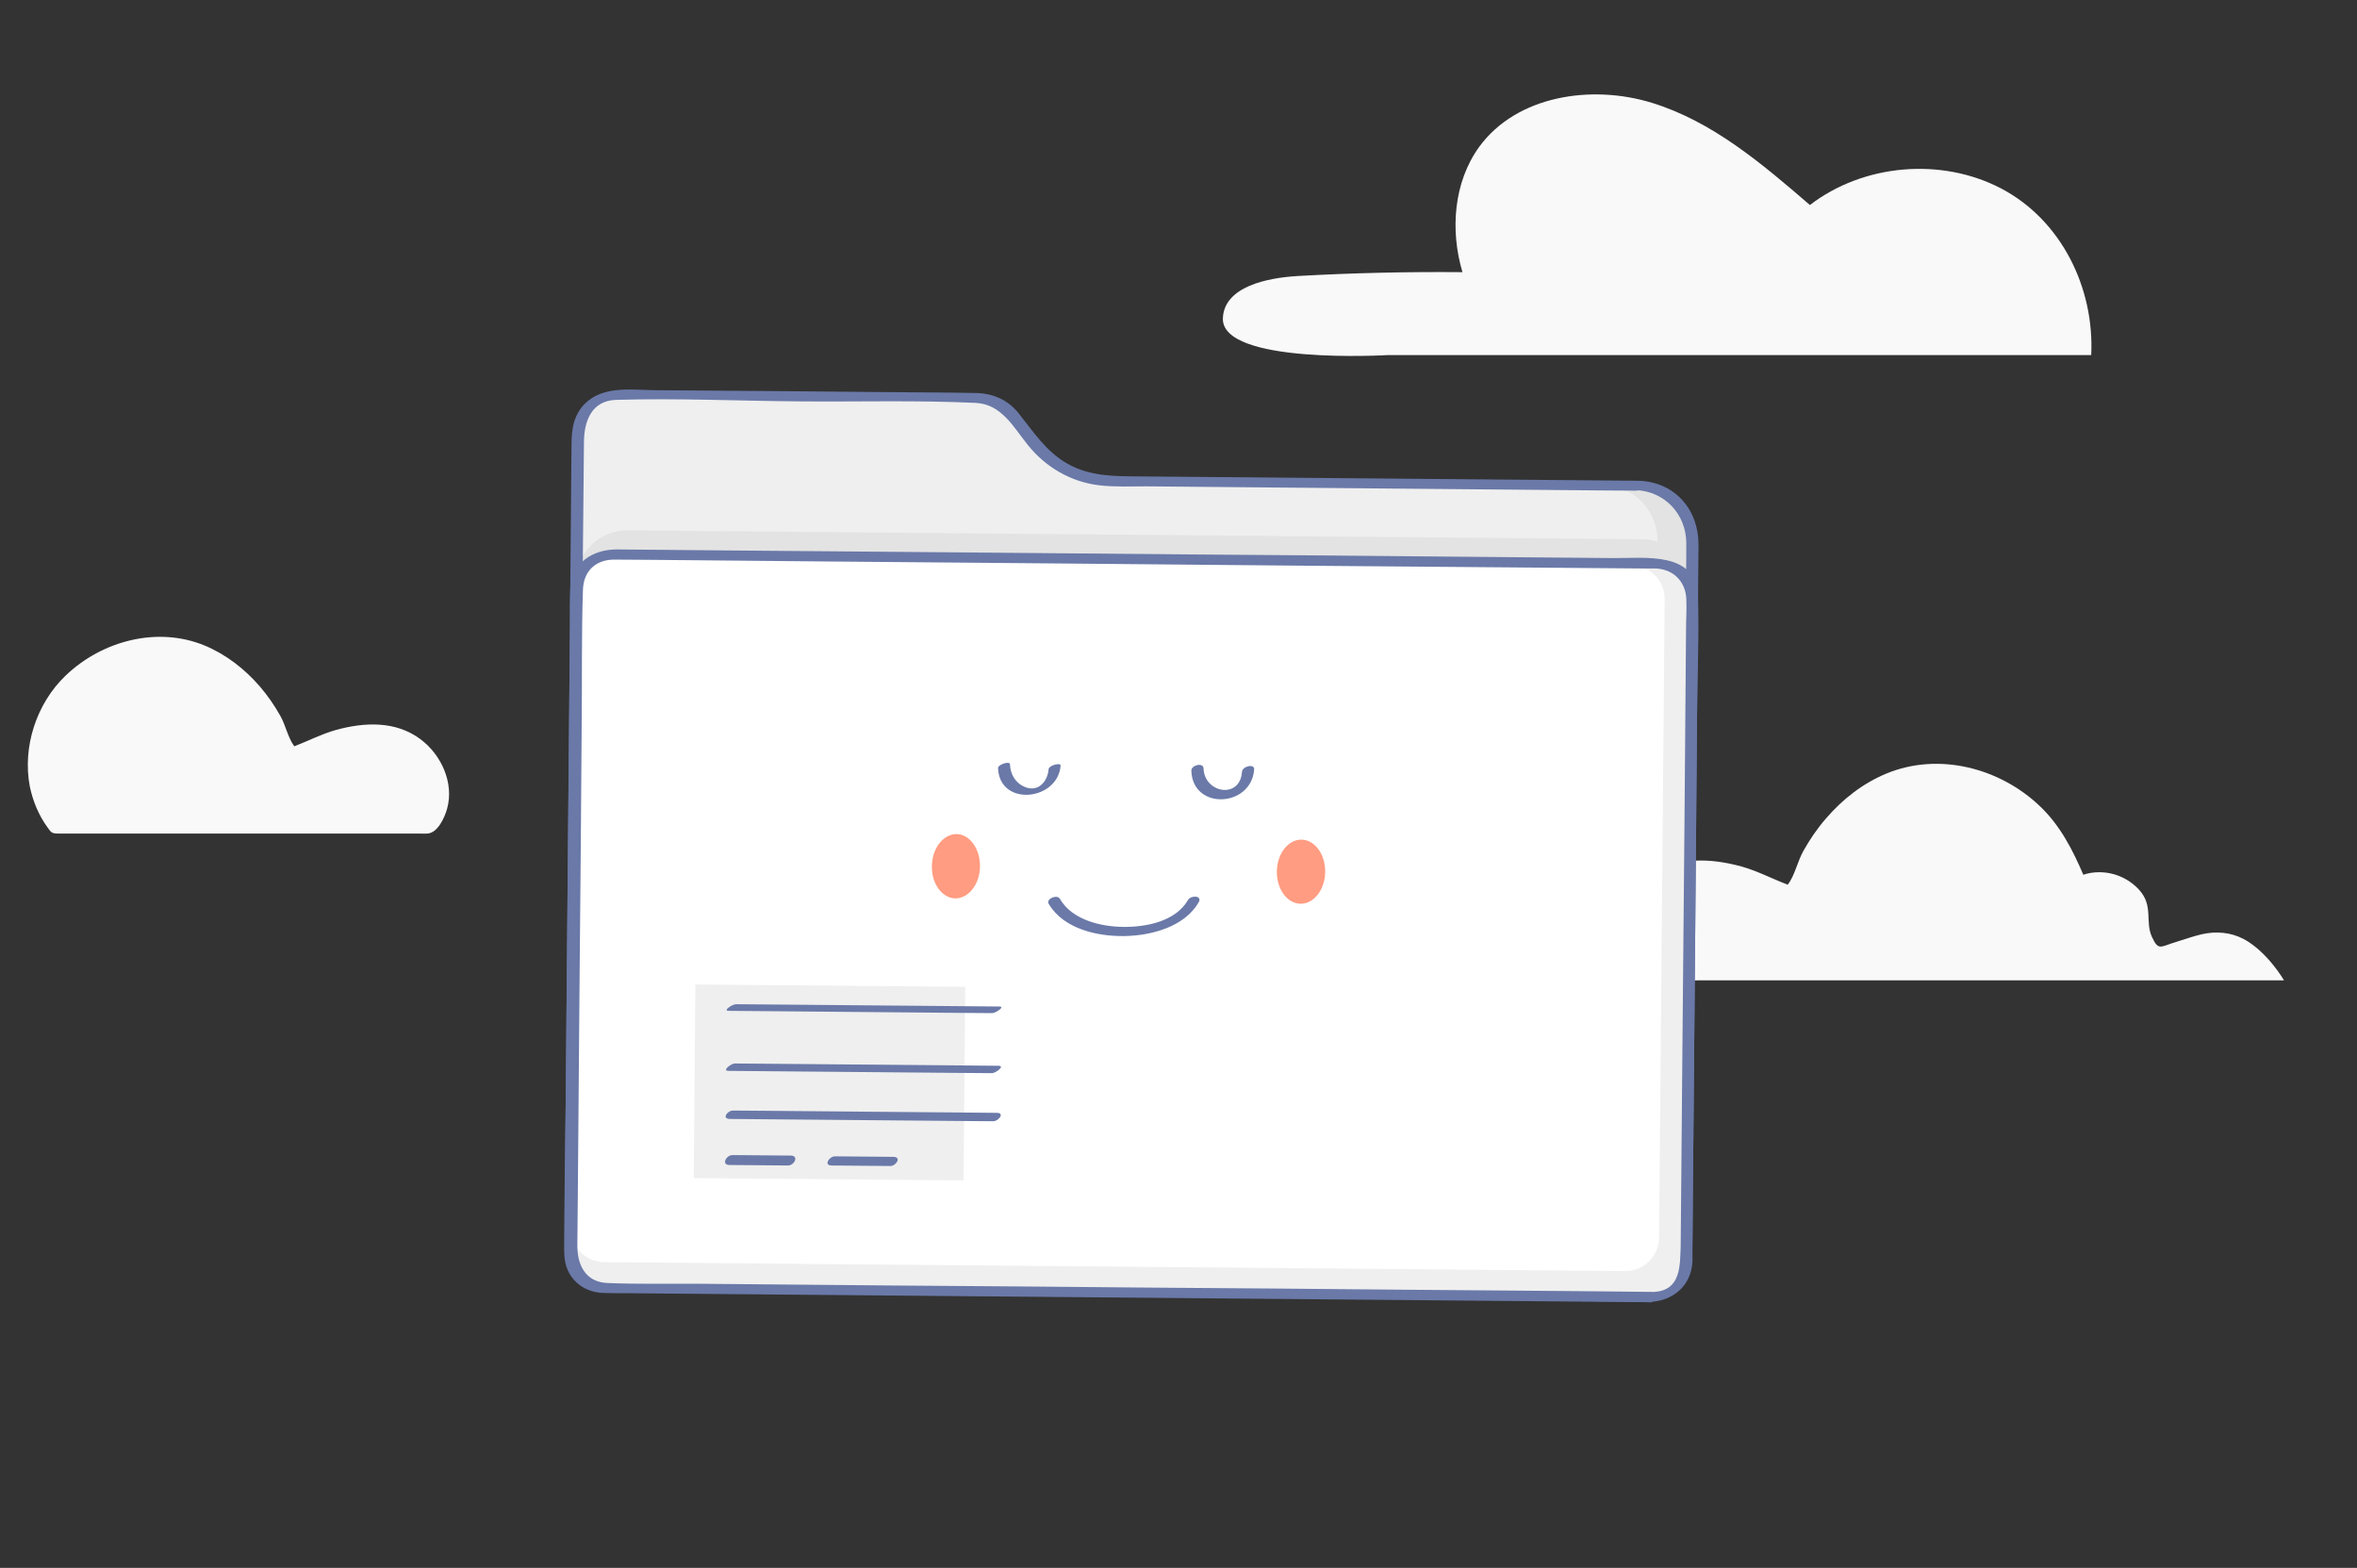 <svg xmlns="http://www.w3.org/2000/svg" xmlns:xlink="http://www.w3.org/1999/xlink" x="0" y="0" version="1.1" viewBox="0 0 926.7 616.4" xml:space="preserve" style="enable-background:new 0 0 926.7 616.4"><rect x="0" y="0" width="926.7" height="616.4" fill="#333333" stroke="none"/><style type="text/css">.st0{fill:#f9f9f9}.st1{fill:#e3e3e3}.st2{fill:#efefef}.st3{fill:#6a79a8}.st4{fill:#fff}.st5{fill:#ff9c81}</style><g id="Ñëîé_1"><path d="M545.6,139.6h276.6c1.3-26.5-11.8-53.1-35.4-65.5c-23.5-12.3-54.1-9.7-75.2,6.5 c-18.9-16.3-38.4-32.9-62.2-40.2c-23.8-7.3-53.1-2.8-67.8,17.3c-10.1,13.9-11.5,32.9-6.6,49.3c-21.5-0.2-43.1,0.3-64.6,1.5 c-12.3,0.7-29,4.2-29.6,16.5C479.9,143.5,545.6,139.6,545.6,139.6z" class="st0"/><path d="M882.2,369.2c-5.1-2.7-10.9-3.2-16.6-1.9c-3.4,0.8-6.7,2-10,3c-6.3,1.9-6.9,3.6-9.5-1.9 c-2.8-6,0.6-12.2-4.9-18.4c-4-4.5-9.8-7.1-15.8-7.1c-2.2,0-4.3,0.3-6.3,1c-4.2-9.8-9-19.2-16.9-26.8c-15.8-15.2-39.9-21.5-60.5-13 c-9.2,3.8-17.3,10.1-23.8,17.7c-3.4,3.9-6.4,8.3-8.9,12.8c-2.3,4.1-3.3,9.5-6.1,13.2c-6.1-2.3-11.7-5.3-18-7.1 c-12.4-3.4-25.9-4.1-36.8,4c-8.9,6.6-14.6,18.6-11.7,29.7c1.6,6.3,4.6,10.9,11,11c9,0.1,18.1,0,27.1,0c32.3,0,64.6,0,96.9,0 c32.1,0,64.2,0,96.3,0c10.1,0,30.3,0,30.3,0S891.5,374.2,882.2,369.2z" class="st0"/><path d="M11.7,309.1c-2.9-15.5,2.6-32.5,14.1-43.5c14.3-13.7,36.1-19.5,54.7-11.8c8.4,3.5,15.7,9.2,21.6,16 c3.1,3.6,5.8,7.5,8.1,11.6c2.1,3.7,3,8.6,5.5,12c5.5-2.1,10.6-4.8,16.3-6.4c11.2-3.1,23.5-3.7,33.3,3.6 c8.2,6.1,13.3,17.2,10.5,27.3c-1,3.6-3.7,9.5-7.7,9.8c-1.2,0.1-2.4,0-3.6,0c-10.9,0-21.8,0-32.6,0c-15.9,0-31.8,0-47.7,0 c-14.5,0-29,0-43.5,0c-3.9,0-7.8,0-11.8,0c-2,0-4.1,0-6.1,0c-2.4,0-2.7-0.4-4.1-2.4C15.2,320.5,12.9,314.9,11.7,309.1z" class="st0"/></g><g id="Ñëîé_2"><g><g><path d="M643.9,190.9l-206.5-1.8c-12.2-0.1-23.8-5.8-31.3-15.5l-8-10.3c-3.4-4.3-8.5-6.9-14-6.9l-141.5-1.2 c-8.5-0.1-15.4,6.7-15.5,15.2l-0.5,54.1l-2.3,266.2c-0.1,8.5,6.7,15.4,15.2,15.5l407.9,3.5c8.5,0.1,15.4-6.7,15.5-15.2l2.5-281.7 C665.5,200.8,655.9,191,643.9,190.9z" class="st1"/><path d="M630.7,190.8l-193.9-1.5c-11.9-0.1-23-5.8-30.3-15.5l-7.7-10.3c-3.2-4.3-8.2-6.9-13.5-6.9l-143.1-1.4 c-8.2-0.1-14.9,6.8-15,15.2l-0.5,54.1l-2.3,266.2c-0.1,8.5,6.5,15.4,14.8,15.5l395,3.4c8.2,0.1,14.9-6.8,15-15.2l2.5-281.7 C651.7,200.7,642.3,190.9,630.7,190.8z" class="st2"/><path d="M643.2,500.4L244,496.9c-10.9-0.1-19.6-9-19.6-19.9l2.2-248.9c0.1-10.9,9-19.6,19.9-19.6l399.2,3.5 c10.9,0.1,19.6,9,19.6,19.9l-2.2,248.9C663,491.7,654.1,500.5,643.2,500.4z" class="st1"/><g><path d="M644.5,189c-19.1-0.2-38.2-0.3-57.3-0.5c-34.3-0.3-68.6-0.6-102.9-0.9c-12.1-0.1-24.1-0.2-36.2-0.3 c-9.9-0.1-19.3,0.1-28.4-5c-8.3-4.7-13.3-12.4-19.1-19.7c-4.3-5.4-10-7.9-16.8-8.1c-9.8-0.2-19.6-0.2-29.3-0.3 c-32.3-0.3-64.6-0.6-96.9-0.8c-8.6-0.1-19.2-1.7-26.4,4.2c-5.5,4.5-6.5,10.6-6.5,17.2c-0.1,7.6-0.1,15.1-0.2,22.7 c-0.1,15.6-0.3,31.3-0.4,46.9c-0.3,29-0.5,58-0.8,86.9c-0.3,34.3-0.6,68.5-0.9,102.8c-0.2,18.8-0.6,37.6-0.5,56.4 c0.1,10.5,7.9,17.4,18.1,17.6c4.9,0.1,9.8,0.1,14.7,0.1c23.1,0.2,46.2,0.4,69.3,0.6c33.3,0.3,66.6,0.6,99.9,0.9 c35,0.3,70,0.6,105,0.9c27.7,0.2,55.4,0.5,83.1,0.7c11.6,0.1,23.2,0.6,34.8,0.3c9.2-0.2,17.5-6.7,18.5-16.2 c0.1-1.5,0.1-3,0.1-4.5c0.1-7.8,0.1-15.6,0.2-23.4c0.3-30,0.5-60.1,0.8-90.1c0.3-34.3,0.6-68.7,0.9-103 c0.2-20.1,0.3-40.1,0.5-60.2C667.9,200.5,658.7,189.6,644.5,189c-2.4-0.1-4.5,3.6-1.2,3.7c11.3,0.5,19.6,9.5,19.7,20.7 c0,1.4,0,2.9,0,4.3c-0.1,8.2-0.1,16.3-0.2,24.5c-0.3,29.9-0.5,59.7-0.8,89.6c-0.3,33.5-0.6,67.1-0.9,100.6 c-0.2,20-0.3,40-0.5,60c-0.1,8.3-4.2,15.4-13.6,15.5c-4.6,0.1-9.3-0.1-14-0.1c-22.1-0.2-44.3-0.4-66.4-0.6 c-32.4-0.3-64.7-0.6-97.1-0.8c-34.4-0.3-68.7-0.6-103.1-0.9c-28.1-0.2-56.3-0.5-84.4-0.7c-13.6-0.1-27.3,0.1-41-0.4 c-9.7-0.3-14.4-7.8-14.3-16.7c0.1-7.4,0.1-14.9,0.2-22.3c0.3-29.6,0.5-59.2,0.8-88.8c0.3-33.2,0.6-66.4,0.9-99.5 c0.2-17.5,0.3-35,0.5-52.5c0.1-10,0.2-20,0.3-29.9c0.1-7.1,0.1-14.1,0.2-21.2c0.1-8.1,3.1-16,12.6-16.3 c24-0.7,48.2,0.4,72.2,0.6c23,0.2,46.2-0.5,69.3,0.6c10,0.5,14.7,9.4,20.3,16.4c7,8.8,17,14.7,28.3,16 c6.1,0.7,12.4,0.4,18.5,0.4c29.5,0.3,58.9,0.5,88.4,0.8c29.8,0.3,59.6,0.5,89.3,0.8c5,0,10,0.1,14.9,0.1 C645.7,192.8,647.8,189.1,644.5,189z" class="st3"/></g></g><g><path d="M649.6,509.8l-412.1-3.6c-7.3-0.1-13.2-6.1-13.1-13.4l2.3-261.9c0.1-7.3,6.1-13.2,13.4-13.1l412.1,3.6 c7.3,0.1,13.2,6,13.1,13.4L663,496.6C662.9,504,656.9,509.9,649.6,509.8z" class="st2"/><path d="M638.9,499.7l-401.4-3.5c-7.3-0.1-13.2-6.1-13.1-13.4l2.2-251c0.1-7.3,6.1-13.2,13.4-13.1l401.4,3.5 c7.3,0.1,13.2,6.1,13.1,13.4l-2.2,251C652.2,493.9,646.2,499.8,638.9,499.7z" class="st4"/><g><path d="M650.2,507.9c-9.8-0.1-19.6-0.2-29.3-0.3c-24.4-0.2-48.8-0.4-73.2-0.6c-32.2-0.3-64.3-0.6-96.5-0.8 c-32.5-0.3-65-0.6-97.5-0.8c-26-0.2-52.1-0.5-78.1-0.7c-12.2-0.1-24.5,0.2-36.7-0.3c-8.8-0.3-12-7.3-11.9-14.9 c0.1-7.4,0.1-14.8,0.2-22.2c0.2-28.4,0.5-56.8,0.7-85.2c0.3-32.1,0.6-64.2,0.8-96.4c0.2-17.9-0.1-35.9,0.5-53.8 c0.2-7.6,5.3-12,12.5-11.9c5.1,0,10.1,0.1,15.2,0.1c21.5,0.2,43,0.4,64.5,0.6c31,0.3,61.9,0.5,92.9,0.8 c33,0.3,66.1,0.6,99.1,0.9c28.3,0.2,56.6,0.5,84.9,0.7c16.2,0.1,32.4,0.3,48.7,0.4c1.4,0,2.8,0,4.1,0 c6.8,0.3,11.6,5.1,11.9,11.9c0.2,4-0.1,8.1-0.1,12.1c-0.2,24.9-0.4,49.8-0.6,74.7c-0.3,32.9-0.6,65.8-0.9,98.6 c-0.2,23-0.4,45.9-0.6,68.9C660.5,497.2,661.1,507.4,650.2,507.9c-2.5,0.1-4.4,4-1.2,3.9c8.9-0.4,15.9-6.5,16.4-15.6 c0.1-1.3,0-2.6,0-3.9c0.1-8.1,0.1-16.1,0.2-24.2c0.3-29.8,0.5-59.6,0.8-89.3c0.3-32.4,0.6-64.8,0.8-97.1 c0.1-15.7,0.9-31.5,0.4-47.2c-0.6-17.9-20.9-15-33.2-15.1c-22.4-0.2-44.9-0.4-67.3-0.6c-31.9-0.3-63.8-0.6-95.6-0.8 c-33.9-0.3-67.8-0.6-101.6-0.9c-27.9-0.2-55.8-0.5-83.8-0.7c-14.5-0.1-29.1-0.3-43.6-0.4c-9.5,0-17.8,5.3-18.3,15.6 c-0.2,4.6-0.1,9.3-0.1,13.9c-0.2,26.3-0.5,52.7-0.7,79c-0.3,33.5-0.6,67.1-0.9,100.6c-0.2,21.5-0.4,42.9-0.6,64.4 c0,1.3-0.1,2.6,0,3.9c0.3,8.5,6.6,14.5,15,14.9c2.9,0.1,5.8,0.1,8.7,0.1c19,0.2,38,0.3,57,0.5c30.3,0.3,60.6,0.5,90.9,0.8 c34.1,0.3,68.3,0.6,102.4,0.9c30,0.3,60.1,0.5,90.1,0.8c18.5,0.2,37,0.3,55.5,0.5c2.5,0,5.1,0,7.6,0.1 C651.5,511.7,653.4,507.9,650.2,507.9z" class="st3"/></g><rect id="XMLID_22_" width="76.1" height="106.1" x="288.1" y="372.5" class="st2" transform="matrix(8.701300e-03 -1 1 8.701300e-03 -102.261 747.994)"/><g id="XMLID_10_"><g id="XMLID_20_"><path d="M286.9,439.9c30.2,0.3,60.4,0.5,90.6,0.8c4.3,0,8.6,0.1,13,0.1c2.1,0,4.7-3.3,1.4-3.3 c-30.2-0.3-60.4-0.5-90.6-0.8c-4.3,0-8.6-0.1-13-0.1C286.1,436.5,283.6,439.8,286.9,439.9L286.9,439.9z" class="st3"/></g><g id="XMLID_18_"><path d="M286.4,421c30.2,0.3,60.4,0.5,90.6,0.8c4.3,0,8.6,0.1,13,0.1c1.5,0,5.3-2.9,2.6-2.9 c-30.2-0.3-60.4-0.5-90.6-0.8c-4.3,0-8.6-0.1-13-0.1C287.5,418,283.7,421,286.4,421L286.4,421z" class="st3"/></g><g id="XMLID_16_"><path d="M286.5,397.4c30.2,0.3,60.4,0.5,90.6,0.8c4.3,0,8.6,0.1,13,0.1c1.3,0,5.3-2.6,2.8-2.6 c-30.2-0.3-60.4-0.5-90.6-0.8c-4.3,0-8.6-0.1-13-0.1C288,394.8,284,397.4,286.5,397.4L286.5,397.4z" class="st3"/></g><g id="XMLID_11_"><g id="XMLID_14_"><path d="M286.8,458c7.7,0.1,15.3,0.1,23,0.2c2.5,0,4.4-3.8,1.2-3.9c-7.7-0.1-15.3-0.1-23-0.2 C285.5,454.1,283.5,458,286.8,458L286.8,458z" class="st3"/></g><g id="XMLID_12_"><path d="M327,458.2c7.7,0.1,15.3,0.1,23,0.2c2.3,0,4.6-3.5,1.3-3.6c-7.7-0.1-15.3-0.1-23-0.2 C326,454.6,323.7,458.2,327,458.2L327,458.2z" class="st3"/></g></g></g></g><g><g><path d="M488.3,303.5c-0.8,10.8-14.8,8.3-15.1-1.4c-0.1-2.5-4.9-1.3-4.8,0.9c0.5,15.7,23.6,14.4,24.7-0.5 C493.3,300.1,488.4,301.2,488.3,303.5L488.3,303.5z" class="st3"/></g><g><path d="M392.4,301.9c0.5,15.4,23.5,13,24.6-0.9c0.1-1.4-4.6,0-4.7,1.3c-0.4,5.1-4.3,9.5-9.8,6.9 c-3.4-1.6-5.3-5-5.4-8.7C397,299,392.4,300.6,392.4,301.9L392.4,301.9z" class="st3"/></g><g><path d="M412.3,355.3c5.8,9.9,19.2,12.9,29.9,12.7c10.5-0.2,23.5-3.6,29.1-13.3c1.5-2.7-3.1-2.8-4.2-0.9 c-4.9,8.5-16.5,10.7-25.5,10.6c-8.7-0.1-20-2.7-24.8-10.9C415.8,351.4,411.2,353.3,412.3,355.3L412.3,355.3z" class="st3"/></g><g><path id="XMLID_9_" d="M385.3,340.7c-0.1,7-4.5,12.5-9.7,12.5c-5.2-0.1-9.4-5.8-9.2-12.8c0.1-7,4.5-12.5,9.7-12.5 C381.3,328,385.4,333.7,385.3,340.7z" class="st5"/><ellipse id="XMLID_2_" cx="511.5" cy="342.8" class="st5" rx="12.6" ry="9.5" transform="matrix(1.704621e-02 -1 1 1.704621e-02 160.001 848.357)"/></g></g></g></g></svg>
